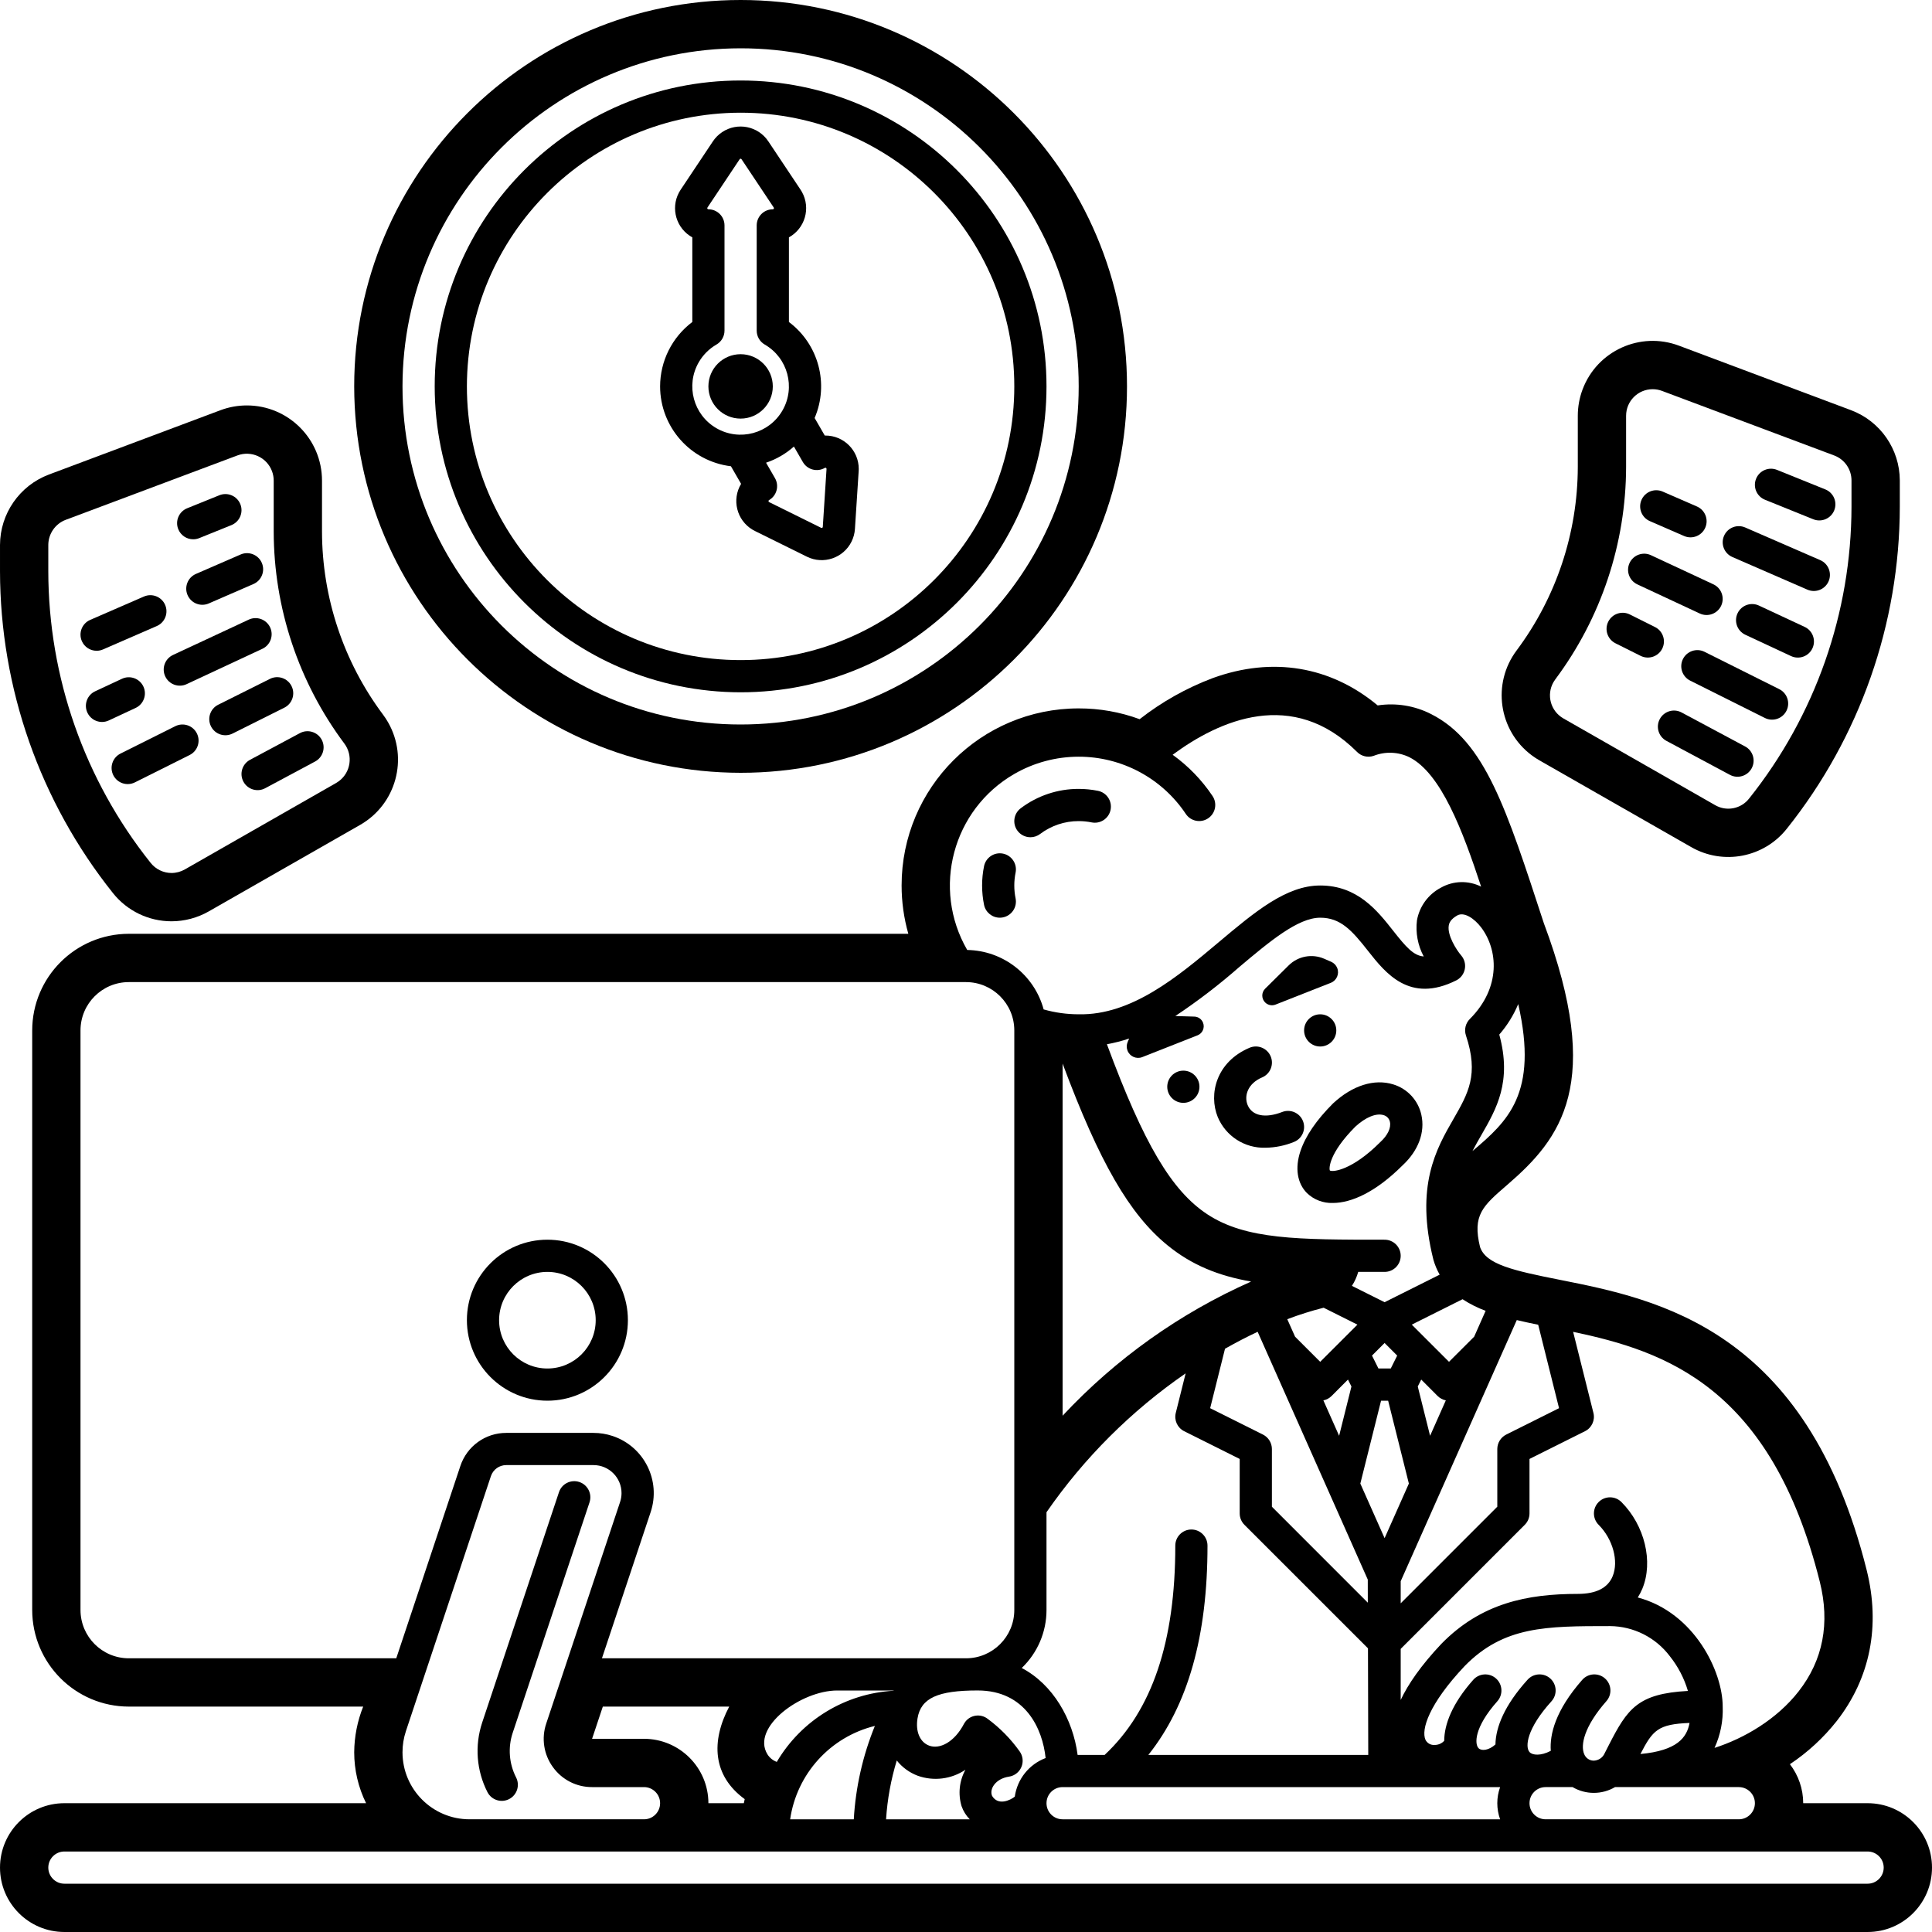 <svg id="Capa_1" enable-background="new 0 0 480 480" height="512" viewBox="0 0 480 480" width="512" xmlns="http://www.w3.org/2000/svg"><g><g id="Out_line_30_"><circle cx="184" cy="96" r="8"/><circle cx="328" cy="256.002" r="4"/><circle cx="294" cy="270" r="4"/><path d="m323.728 278.55c-.801-2.059-3.119-3.078-5.178-2.277-4.197 1.632-7.486.963-8.587-1.746-.917-2.254.025-5.329 3.598-6.844 2.036-.858 2.99-3.204 2.132-5.24-.858-2.035-3.204-2.99-5.24-2.132-.005.002-.01.004-.014.006-8.248 3.496-10.22 11.482-7.888 17.221 1.999 4.756 6.727 7.785 11.883 7.612 2.407-.034 4.786-.517 7.016-1.423 2.059-.8 3.079-3.118 2.278-5.177z"/><path d="m346.144 269.414c-4.675-1.454-10.104.243-14.89 4.667-.039.036-.076.072-.113.109-4.083 4.083-6.789 8.046-8.044 11.78-1.412 4.201-.819 8.013 1.625 10.457 1.719 1.647 4.031 2.529 6.41 2.446 4.592 0 10.624-2.658 17.306-9.32 3.954-3.66 5.664-8.24 4.694-12.579-.79-3.598-3.463-6.49-6.988-7.56zm-3.182 14.306c-.042.038-.083.078-.125.119-6.936 6.936-11.741 7.399-12.429 6.971-.266-.484-.228-4.325 6.331-10.905 2.571-2.356 5.194-3.423 7.021-2.853.791.222 1.393.865 1.562 1.669.33 1.471-.552 3.341-2.36 4.999z"/><path d="m316.903 249.588 13.734-5.409c1.453-.572 2.168-2.215 1.595-3.668-.275-.698-.816-1.258-1.504-1.557l-1.74-.757c-3-1.305-6.492-.651-8.817 1.649l-5.847 5.786c-.946.936-.954 2.462-.018 3.409.679.685 1.7.9 2.597.547z"/><path d="m256.003 208.01c.867.001 1.71-.282 2.402-.804 2.762-2.089 6.132-3.215 9.595-3.206 1.076 0 2.149.108 3.204.321 2.165.44 4.276-.959 4.716-3.124s-.959-4.276-3.124-4.716c-1.579-.32-3.186-.481-4.796-.481-5.199-.014-10.259 1.677-14.405 4.813-1.765 1.328-2.12 3.836-.792 5.601.757 1.006 1.942 1.597 3.2 1.596z"/><path d="m248.397 228.001c2.212-.002 4.005-1.796 4.003-4.009 0-.266-.027-.531-.079-.791-.428-2.113-.428-4.29 0-6.402.441-2.165-.956-4.277-3.121-4.718s-4.277.956-4.718 3.121c-.643 3.167-.643 6.431 0 9.598.38 1.86 2.016 3.198 3.915 3.201z"/><path d="m136 348c11.046 0 20-8.954 20-20s-8.954-20-20-20-20 8.954-20 20c.012 11.041 8.959 19.988 20 20zm0-32c6.627 0 12 5.373 12 12s-5.373 12-12 12-12-5.373-12-12c.007-6.624 5.376-11.993 12-12z"/><path d="m127.373 430.531 19.089-57.267c.701-2.095-.428-4.362-2.523-5.063s-4.362.428-5.063 2.523c-.001.004-.002.007-.004.011l-19.089 57.267c-1.882 5.694-1.407 11.905 1.32 17.246 1.009 1.965 3.42 2.74 5.385 1.731s2.74-3.42 1.731-5.385c-1.749-3.427-2.053-7.41-.846-11.063z"/><path d="m48.001 133.986c.513 0 1.022-.099 1.498-.292l8-3.233c2.048-.828 3.038-3.16 2.21-5.208s-3.16-3.038-5.208-2.21l-8 3.233c-2.048.828-3.038 3.161-2.209 5.209.611 1.512 2.079 2.502 3.709 2.501z"/><path d="m24.002 161.683c.548 0 1.091-.113 1.593-.333l13.352-5.806c2.027-.879 2.957-3.235 2.078-5.261-.879-2.027-3.235-2.957-5.261-2.078-.002.001-.005.002-.007.003l-13.352 5.806c-2.026.881-2.954 3.238-2.073 5.264.636 1.461 2.077 2.405 3.67 2.405z"/><path d="m48.683 142.588c-2.027.877-2.96 3.232-2.083 5.259s3.232 2.96 5.259 2.083c.004-.002.009-.004.013-.006l11.098-4.825c2.026-.881 2.954-3.237 2.073-5.263s-3.237-2.954-5.263-2.073z"/><path d="m35.625 170.571c-.935-2.002-3.314-2.867-5.316-1.934l-6.66 3.107c-2.002.934-2.868 3.314-1.934 5.316s3.314 2.868 5.316 1.934l6.66-3.107c2.002-.934 2.868-3.314 1.934-5.316z"/><path d="m41.049 168.041c.932 2.001 3.311 2.868 5.312 1.936.001-.001.003-.001.004-.002l18.816-8.779c2.002-.934 2.868-3.314 1.934-5.316s-3.314-2.868-5.316-1.934l-18.816 8.779c-2.002.934-2.868 3.314-1.934 5.316z"/><path d="m48.912 182.212c-.987-1.976-3.39-2.778-5.366-1.79 0 0 0 0-.001 0l-13.604 6.8c-1.978.985-2.782 3.386-1.798 5.364.985 1.978 3.386 2.782 5.364 1.798.004-.002.007-.004.011-.005l13.604-6.8c1.976-.989 2.777-3.391 1.79-5.367z"/><path d="m54.211 175.09c-1.978.985-2.782 3.386-1.798 5.364s3.386 2.782 5.364 1.798c.004-.002.007-.004.011-.005l12.86-6.428c1.975-.99 2.773-3.394 1.783-5.369-.988-1.972-3.386-2.771-5.36-1.787z"/><path d="m60.473 194.194c1.04 1.947 3.462 2.682 5.409 1.641.002-.001.004-.002.005-.003l12.4-6.637c1.948-1.043 2.681-3.467 1.639-5.414s-3.467-2.681-5.414-1.639l-12.4 6.637c-1.947 1.043-2.681 3.467-1.639 5.415z"/><path d="m438.502 124.161 12 4.848c2.048.827 4.38-.163 5.207-2.211s-.163-4.38-2.211-5.207l-12-4.848c-2.048-.827-4.38.163-5.207 2.211-.827 2.049.163 4.38 2.211 5.207z"/><path d="m409.895 129.468 8.51 3.702c2.026.881 4.382-.047 5.264-2.072s-.047-4.382-2.072-5.264l-8.51-3.702c-2.026-.881-4.382.046-5.264 2.072s.046 4.382 2.072 5.264z"/><path d="m430.404 138.39 18.64 8.108c2.026.881 4.382-.047 5.264-2.072s-.047-4.382-2.072-5.264l-18.64-8.108c-2.026-.881-4.382.047-5.264 2.072s.047 4.382 2.072 5.264z"/><path d="m406.809 145.195 15.484 7.223c1.999.94 4.382.082 5.322-1.917s.082-4.382-1.917-5.322c-.008-.004-.016-.007-.024-.011l-15.484-7.223c-1.999-.94-4.382-.082-5.322 1.917s-.082 4.382 1.917 5.322c.008.004.016.008.024.011z"/><path d="m448.351 155.745-11.338-5.289c-1.999-.94-4.382-.082-5.322 1.917s-.082 4.382 1.917 5.322c.008.004.016.007.024.011l11.338 5.289c1.999.94 4.382.082 5.322-1.917s.082-4.382-1.917-5.322c-.008-.004-.016-.007-.024-.011z"/><path d="m401.352 159.818 6.262 3.13c1.977.985 4.379.181 5.365-1.796.984-1.974.184-4.372-1.787-5.36l-6.262-3.13c-1.977-.985-4.379-.181-5.365 1.796-.985 1.974-.185 4.372 1.787 5.36z"/><path d="m442.059 171.222-18.57-9.282c-1.977-.985-4.379-.181-5.365 1.796-.984 1.974-.184 4.372 1.787 5.36l18.57 9.282c1.977.985 4.379.181 5.365-1.796.984-1.974.184-4.372-1.787-5.36z"/><path d="m433.567 185.454-15.783-8.445c-1.948-1.042-4.371-.308-5.414 1.639s-.308 4.371 1.639 5.414l15.783 8.445c1.948 1.042 4.371.308 5.414-1.639s.309-4.372-1.639-5.414z"/><path d="m184 172c41.974 0 76-34.026 76-76s-34.026-76-76-76-76 34.026-76 76c.047 41.954 34.046 75.953 76 76zm0-144c37.555 0 68 30.445 68 68s-30.445 68-68 68-68-30.445-68-68c.043-37.538 30.462-67.957 68-68z"/><path d="m164 96c.016 10.109 7.565 18.62 17.6 19.842l2.523 4.369c-2.364 3.918-1.103 9.01 2.815 11.374.197.119.399.229.605.331l12.928 6.392c4.1 2.027 9.067.347 11.094-3.753.484-.98.77-2.046.841-3.137l.93-14.393c.011-.18.017-.358.017-.537-.004-4.576-3.717-8.283-8.293-8.279-.05 0-.101.001-.151.002l-2.516-4.358c3.624-8.474.985-18.327-6.39-23.854v-21.026c4.006-2.212 5.461-7.253 3.248-11.259-.112-.202-.232-.4-.36-.592l-7.998-11.997c-2.534-3.805-7.674-4.836-11.479-2.301-.911.607-1.692 1.388-2.299 2.298l-8 12c-2.543 3.789-1.533 8.921 2.256 11.464.205.138.416.266.632.385v21.028c-5.031 3.784-7.993 9.708-8.003 16.001zm33.247 14.944 2.217 3.841c1.104 1.913 3.551 2.569 5.464 1.464.134-.078.306-.033.384.102.028.048.041.104.038.16l-.929 14.393c.001.096-.054.183-.14.225-.08.053-.183.056-.266.009l-12.928-6.392c-.1-.038-.164-.137-.156-.243-.017-.107.041-.211.141-.253 1.913-1.105 2.568-3.551 1.464-5.464l-2.21-3.827c2.554-.859 4.908-2.224 6.921-4.015zm-19.247-25.34c1.238-.714 2-2.035 2-3.464v-26.14c0-2.209-1.791-4-4-4-.158-.004-.286-.132-.29-.29.003-.055.023-.108.058-.151l8.002-12.003c.087-.127.261-.159.388-.072.029.02.054.046.074.075l8 12c.069.084.075.203.016.294-.041.099-.141.159-.248.147-2.209 0-4 1.791-4 4v26.141c0 1.429.762 2.75 2 3.464 5.74 3.314 7.706 10.653 4.392 16.392s-10.653 7.706-16.392 4.392c-5.74-3.314-7.706-10.653-4.392-16.392 1.053-1.824 2.568-3.339 4.392-4.393z"/><path d="m42.61 228.894c3.258-.005 6.459-.859 9.287-2.478l37.574-21.471c8.955-5.118 12.065-16.526 6.947-25.481-.384-.672-.809-1.319-1.273-1.938-9.8-13.123-15.11-29.055-15.145-45.434v-12.688c-.001-10.315-8.363-18.676-18.677-18.675-2.239 0-4.459.403-6.556 1.189l-42.649 15.993c-7.273 2.754-12.093 9.71-12.118 17.487v6.508c.037 29.059 9.925 57.247 28.049 79.961 3.526 4.443 8.889 7.031 14.561 7.027zm-30.61-93.496c.009-2.78 1.732-5.266 4.332-6.251l42.647-15.992c3.451-1.296 7.3.452 8.596 3.903.282.75.426 1.545.426 2.346v12.688c.04 18.974 6.191 37.43 17.544 52.633 2.212 2.949 1.615 7.134-1.334 9.346-.221.166-.453.318-.693.455l-37.574 21.47c-1.014.584-2.163.893-3.333.896-2.025-.004-3.936-.933-5.19-2.522-16.427-20.584-25.388-46.129-25.421-72.464z"/><path d="m382.456 188.902 37.703 21.545c7.97 4.579 18.092 2.631 23.792-4.58 18.125-22.714 28.013-50.902 28.049-79.961v-6.561c-.026-7.745-4.826-14.672-12.069-17.416l-42.802-16.05c-9.618-3.607-20.339 1.266-23.945 10.884-.783 2.089-1.184 4.301-1.184 6.532v12.712c-.034 16.434-5.363 32.419-15.196 45.586-6.163 8.218-4.497 19.877 3.721 26.04.617.463 1.262.887 1.931 1.269zm3.948-20.109c11.386-15.246 17.556-33.756 17.596-52.785v-12.712c0-3.645 2.956-6.6 6.601-6.6.791 0 1.575.142 2.316.42l42.799 16.049c2.57.974 4.274 3.432 4.284 6.181v6.561c-.033 26.335-8.994 51.88-25.42 72.465-2.009 2.596-5.628 3.305-8.467 1.658l-37.703-21.546c-3.165-1.809-4.264-5.841-2.455-9.006.135-.238.285-.467.449-.685z"/><path d="m184 192c53.019 0 96-42.981 96-96s-42.981-96-96-96-96 42.981-96 96c.06 52.994 43.006 95.94 96 96zm0-180c46.392 0 84 37.608 84 84s-37.608 84-84 84-84-37.608-84-84c.053-46.37 37.63-83.947 84-84z"/><path d="m464 448h-16c-.005-3.505-1.165-6.91-3.3-9.69 4.415-2.941 8.34-6.559 11.63-10.72 8.33-10.68 10.9-23.66 7.43-37.54-15.01-59.91-51.84-67.23-76.21-72.08-11.66-2.31-18.37-3.84-19.84-8.15-1.93-7.95.64-10.17 6.81-15.49 13.29-11.47 23.97-25.07 9.04-64.97-9.31-28.45-14.6-45.18-28.01-51.95-4.088-2.091-8.731-2.843-13.27-2.15-11.73-9.76-26.18-12.17-41.01-6.78-6.525 2.463-12.638 5.902-18.13 10.2-4.848-1.784-9.974-2.691-15.14-2.68-24.297-.003-43.997 19.691-44 43.988-.001 4.062.561 8.105 1.67 12.012h-193.67c-13.248.018-23.982 10.752-24 24v144c.018 13.248 10.752 23.982 24 24h58.23c-1.445 3.611-2.201 7.461-2.23 11.35.002 4.387 1.011 8.715 2.95 12.65h-74.95c-8.837 0-16 7.163-16 16s7.163 16 16 16h448c8.837 0 16-7.163 16-16s-7.163-16-16-16zm-68.12-96.97-5.04-20.14c22.82 4.81 49.14 13.59 61.28 62.08 2.58 10.31.81 19.48-5.25 27.24-5.4 6.92-13.47 11.67-20.9 14.05 1.473-3.213 2.168-6.728 2.03-10.26 0-8.72-7.05-23.38-21.1-27.11.443-.696.824-1.428 1.14-2.19 2.77-6.69.58-15.74-5.21-21.53-1.568-1.558-4.102-1.55-5.66.017-1.551 1.561-1.551 4.082 0 5.643 3.54 3.54 5.04 9.05 3.48 12.8-1.2 2.9-4.11 4.37-8.65 4.37-12.5 0-23.97 2.26-33.89 12.4-5.14 5.45-8.29 10.07-10.11 13.95v-12.69l30.83-30.83c.75-.751 1.17-1.769 1.17-2.83v-13.53l13.79-6.89c1.68-.837 2.549-2.731 2.09-4.55zm-10.7 66c-1.639-1.478-4.165-1.352-5.65.28-5.73 6.33-7.92 11.8-7.99 16.09-1.64 1.48-3.41 1.68-4.17.96-1.02-.97-1.23-5.09 4.65-11.7 1.465-1.657 1.31-4.189-.348-5.654-1.652-1.461-4.174-1.311-5.642.334-5.25 5.92-7.2 11.08-7.22 15.16-.609.662-1.47 1.036-2.37 1.03-.956.083-1.865-.429-2.29-1.29-1.1-2.521.81-8.83 9.73-18.3 9.72-9.94 20.22-9.94 36.12-9.94 5.857.046 11.359 2.819 14.88 7.5 2.035 2.554 3.556 5.478 4.48 8.61-12.45.67-15.03 4.4-19.65 13.45-.32.63-.65 1.28-1.01 1.98-.471 1.138-1.578 1.883-2.81 1.89-1.021-.033-1.925-.67-2.3-1.62-.96-2.24-.02-6.87 5.52-13.17 1.458-1.66 1.295-4.187-.365-5.645s-4.187-1.295-5.645.365c-6.71 7.64-8.1 13.59-7.81 17.63-2.54 1.33-4.55 1.09-5.26.33-1.18-1.27-.75-5.82 5.43-12.64 1.482-1.638 1.357-4.167-.28-5.65zm-12.48 34.97h-108.7c-2.209 0-4-1.791-4-4s1.791-4 4-4h108.7c-.933 2.585-.933 5.415 0 8zm-119.37-16.87c-2.209-3.11-4.899-5.848-7.97-8.11-1.736-1.321-4.215-.984-5.536.753-.108.142-.206.292-.294.447-2.436 4.687-6.11 6.45-8.7 5.47-2.27-.85-3.4-3.49-2.88-6.73.82-5.13 5.14-6.97 14.94-6.97 11.9 0 16.14 9.54 16.89 16.79-4.114 1.557-7.051 5.234-7.66 9.59-1.09.88-4.12 2.35-5.64-.19-.73-1.74.88-4.27 4.19-4.78 2.18-.322 3.686-2.351 3.363-4.53-.093-.628-.334-1.224-.703-1.74zm-60.34 2.61c-.96-.353-1.776-1.015-2.32-1.88-4.13-6.69 8.29-15.86 17.33-15.86h14.05l-.03.06c-12.023.672-22.916 7.306-29.03 17.68zm24.37-8.94c-3.01 7.393-4.781 15.231-5.24 23.2h-15.81c1.641-11.297 9.966-20.471 21.05-23.2zm5.44 8.59c1.362 1.711 3.163 3.021 5.21 3.79 3.963 1.411 8.36.858 11.85-1.49-1.525 2.765-1.871 6.027-.96 9.05.427 1.224 1.12 2.337 2.03 3.26h-20.79c.318-4.956 1.211-9.859 2.66-14.61zm31.05-22.98c3.932-3.762 6.154-8.968 6.15-14.41v-24.29c9.341-13.497 21.054-25.186 34.57-34.5l-2.45 9.82c-.459 1.819.41 3.713 2.09 4.55l13.79 6.89v13.53c0 1.061.42 2.079 1.17 2.83l30.7 30.69.07 26.48h-54.63c9.86-12.39 14.69-29.5 14.69-52 0-2.209-1.791-4-4-4s-4 1.791-4 4c0 23.93-5.76 40.95-17.55 52h-6.72c-1.16-8.87-6.12-17.52-13.88-21.59zm74.15-76.07-6.24-6.24-1.94-4.35c2.954-1.12 5.968-2.072 9.03-2.85l8.4 4.2zm7.76 6.13-3.06 12.25-3.91-8.8c.772-.155 1.482-.534 2.04-1.09l4.07-4.08zm4.06 47.97.01 5.74-23.83-23.84v-14.34c-.004-1.514-.858-2.898-2.21-3.58l-13.13-6.56 3.69-14.77c2.81-1.59 5.513-2.993 8.11-4.21zm3.3-44.44h1.76l5.15 20.59-6.03 13.56-6.03-13.56zm-2.25-11.21 3.13-3.13 3.13 3.13-1.6 3.21h-3.06zm-76.87 14.94v-87.49c9.18 24.61 16.62 37.43 26.04 45.13 6.02 4.92 12.65 7.6 20.8 9.03-17.695 7.848-33.626 19.184-46.84 33.33zm155.76 76.33c-.66 3.65-3.1 6.88-12.2 7.72 3.06-5.92 4.36-7.42 12.2-7.72zm-35.76 15.94h6.7c3.256 1.915 7.294 1.915 10.55 0h30.75c2.209 0 4 1.791 4 4s-1.791 4-4 4h-48c-2.209 0-4-1.791-4-4s1.791-4 4-4zm-1.84-114.87 5.18 20.73-13.13 6.56c-1.352.682-2.206 2.066-2.21 3.58v14.34l-24 24v-5.49l28.84-64.88c1.72.41 3.49.79 5.32 1.16zm-29.92 15.34.86-1.72 4.07 4.08c.558.556 1.268.935 2.04 1.09l-3.91 8.8zm16.86-18.8-2.85 6.43-6.25 6.24-9.25-9.24 12.62-6.31c1.794 1.175 3.717 2.141 5.73 2.88zm8.1-76.21c5.07 22.31-2.7 29.165-11.37 36.52.7-1.35 1.45-2.66 2.21-3.98 3.76-6.53 7.64-13.27 4.45-24.96 1.965-2.259 3.555-4.818 4.71-7.58zm-12.03 3.71c-1.069 1.071-1.44 2.655-.96 4.09 3.24 9.73.58 14.35-3.1 20.75-4.27 7.41-9.57 16.63-4.99 34.96.373 1.297.896 2.545 1.56 3.72l-13.68 6.84-8.12-4.06c.694-1.075 1.223-2.248 1.57-3.479 2.12.01 4.28.01 6.55.01 2.209 0 4-1.791 4-4s-1.791-4-4-4c-21.5 0-34.48 0-44.08-6.34-8.83-5.83-15.75-17.46-24.91-42.22 1.872-.339 3.717-.813 5.52-1.42l-.36.85c-.303.685-.317 1.464-.04 2.16.568 1.454 2.206 2.172 3.66 1.604.003-.001.007-.003.01-.004l13.73-5.41c1.24-.488 1.849-1.889 1.361-3.128 0-.001 0-.001-.001-.002-.35-.899-1.206-1.498-2.17-1.52l-4.72-.14c5.569-3.704 10.885-7.776 15.91-12.19 7.48-6.3 14.55-12.24 20.09-12.24 5.03 0 7.84 3.1 11.86 8.22 4.37 5.55 10.35 13.15 21.93 7.36 1.98-.996 2.777-3.408 1.781-5.388-.147-.292-.329-.564-.541-.812-1.19-1.38-3.5-5.01-3.09-7.44.1-.61.43-1.53 2.07-2.48 1.76-1.02 4.3.78 5.92 2.88 4.2 5.469 5.13 14.939-2.76 22.829zm-97.17-65.17c10.689-.004 20.673 5.331 26.61 14.22 1.231 1.833 3.715 2.321 5.548 1.089 1.826-1.226 2.318-3.697 1.102-5.529-2.666-3.986-6.026-7.462-9.92-10.26 11.58-8.57 29.81-16.72 45.83-.69 1.073 1.073 2.662 1.445 4.1.96 2.873-1.134 6.089-1.014 8.87.33 7.86 3.97 13.23 18.15 17.84 32.16-3.166-1.581-6.911-1.484-9.99.26-3.131 1.638-5.327 4.632-5.95 8.11-.381 3.095.206 6.232 1.68 8.98-2.54-.19-4.43-2.38-7.57-6.36-3.95-5.02-8.87-11.27-18.15-11.27-8.45 0-16.23 6.54-25.24 14.11-10.13 8.52-21.64 18.17-34.76 17.89-2.945.001-5.877-.406-8.71-1.21-2.333-8.604-10.077-14.626-18.99-14.77-8.849-15.297-3.621-34.871 11.677-43.72 4.87-2.817 10.397-4.3 16.023-4.3zm-236 224c-6.625-.005-11.995-5.375-12-12v-144c.005-6.625 5.375-11.995 12-12h208c6.625.005 11.995 5.375 12 12v144c-.005 6.625-5.375 11.995-12 12h-90.45l12.1-36.31c2.616-7.834-1.614-16.304-9.448-18.92-1.529-.511-3.13-.77-4.742-.77h-21.69c-5.169-.005-9.76 3.304-11.39 8.21l-15.93 47.79zm105.36 27.02c2.247 3.141 5.878 4.997 9.74 4.98h12.9c2.209 0 4 1.791 4 4s-1.791 4-4 4h-43.35c-9.199-.004-16.654-7.465-16.65-16.664.001-1.783.288-3.554.85-5.246l21.12-63.36c.548-1.632 2.078-2.732 3.8-2.73h21.69c3.844.002 6.959 3.119 6.957 6.963 0 .747-.121 1.489-.357 2.197l-18.35 55.05c-1.237 3.658-.622 7.688 1.65 10.81zm22.64-7.02h-12.9l2.67-8h31.4c-4.55 8.62-4.14 17.16 3.85 22.99-.07.34-.15.67-.22 1.01h-8.8c-.012-8.832-7.168-15.988-16-16zm304 36h-448c-2.209 0-4-1.791-4-4s1.791-4 4-4h448c2.209 0 4 1.791 4 4s-1.791 4-4 4z"/></g></g></svg>